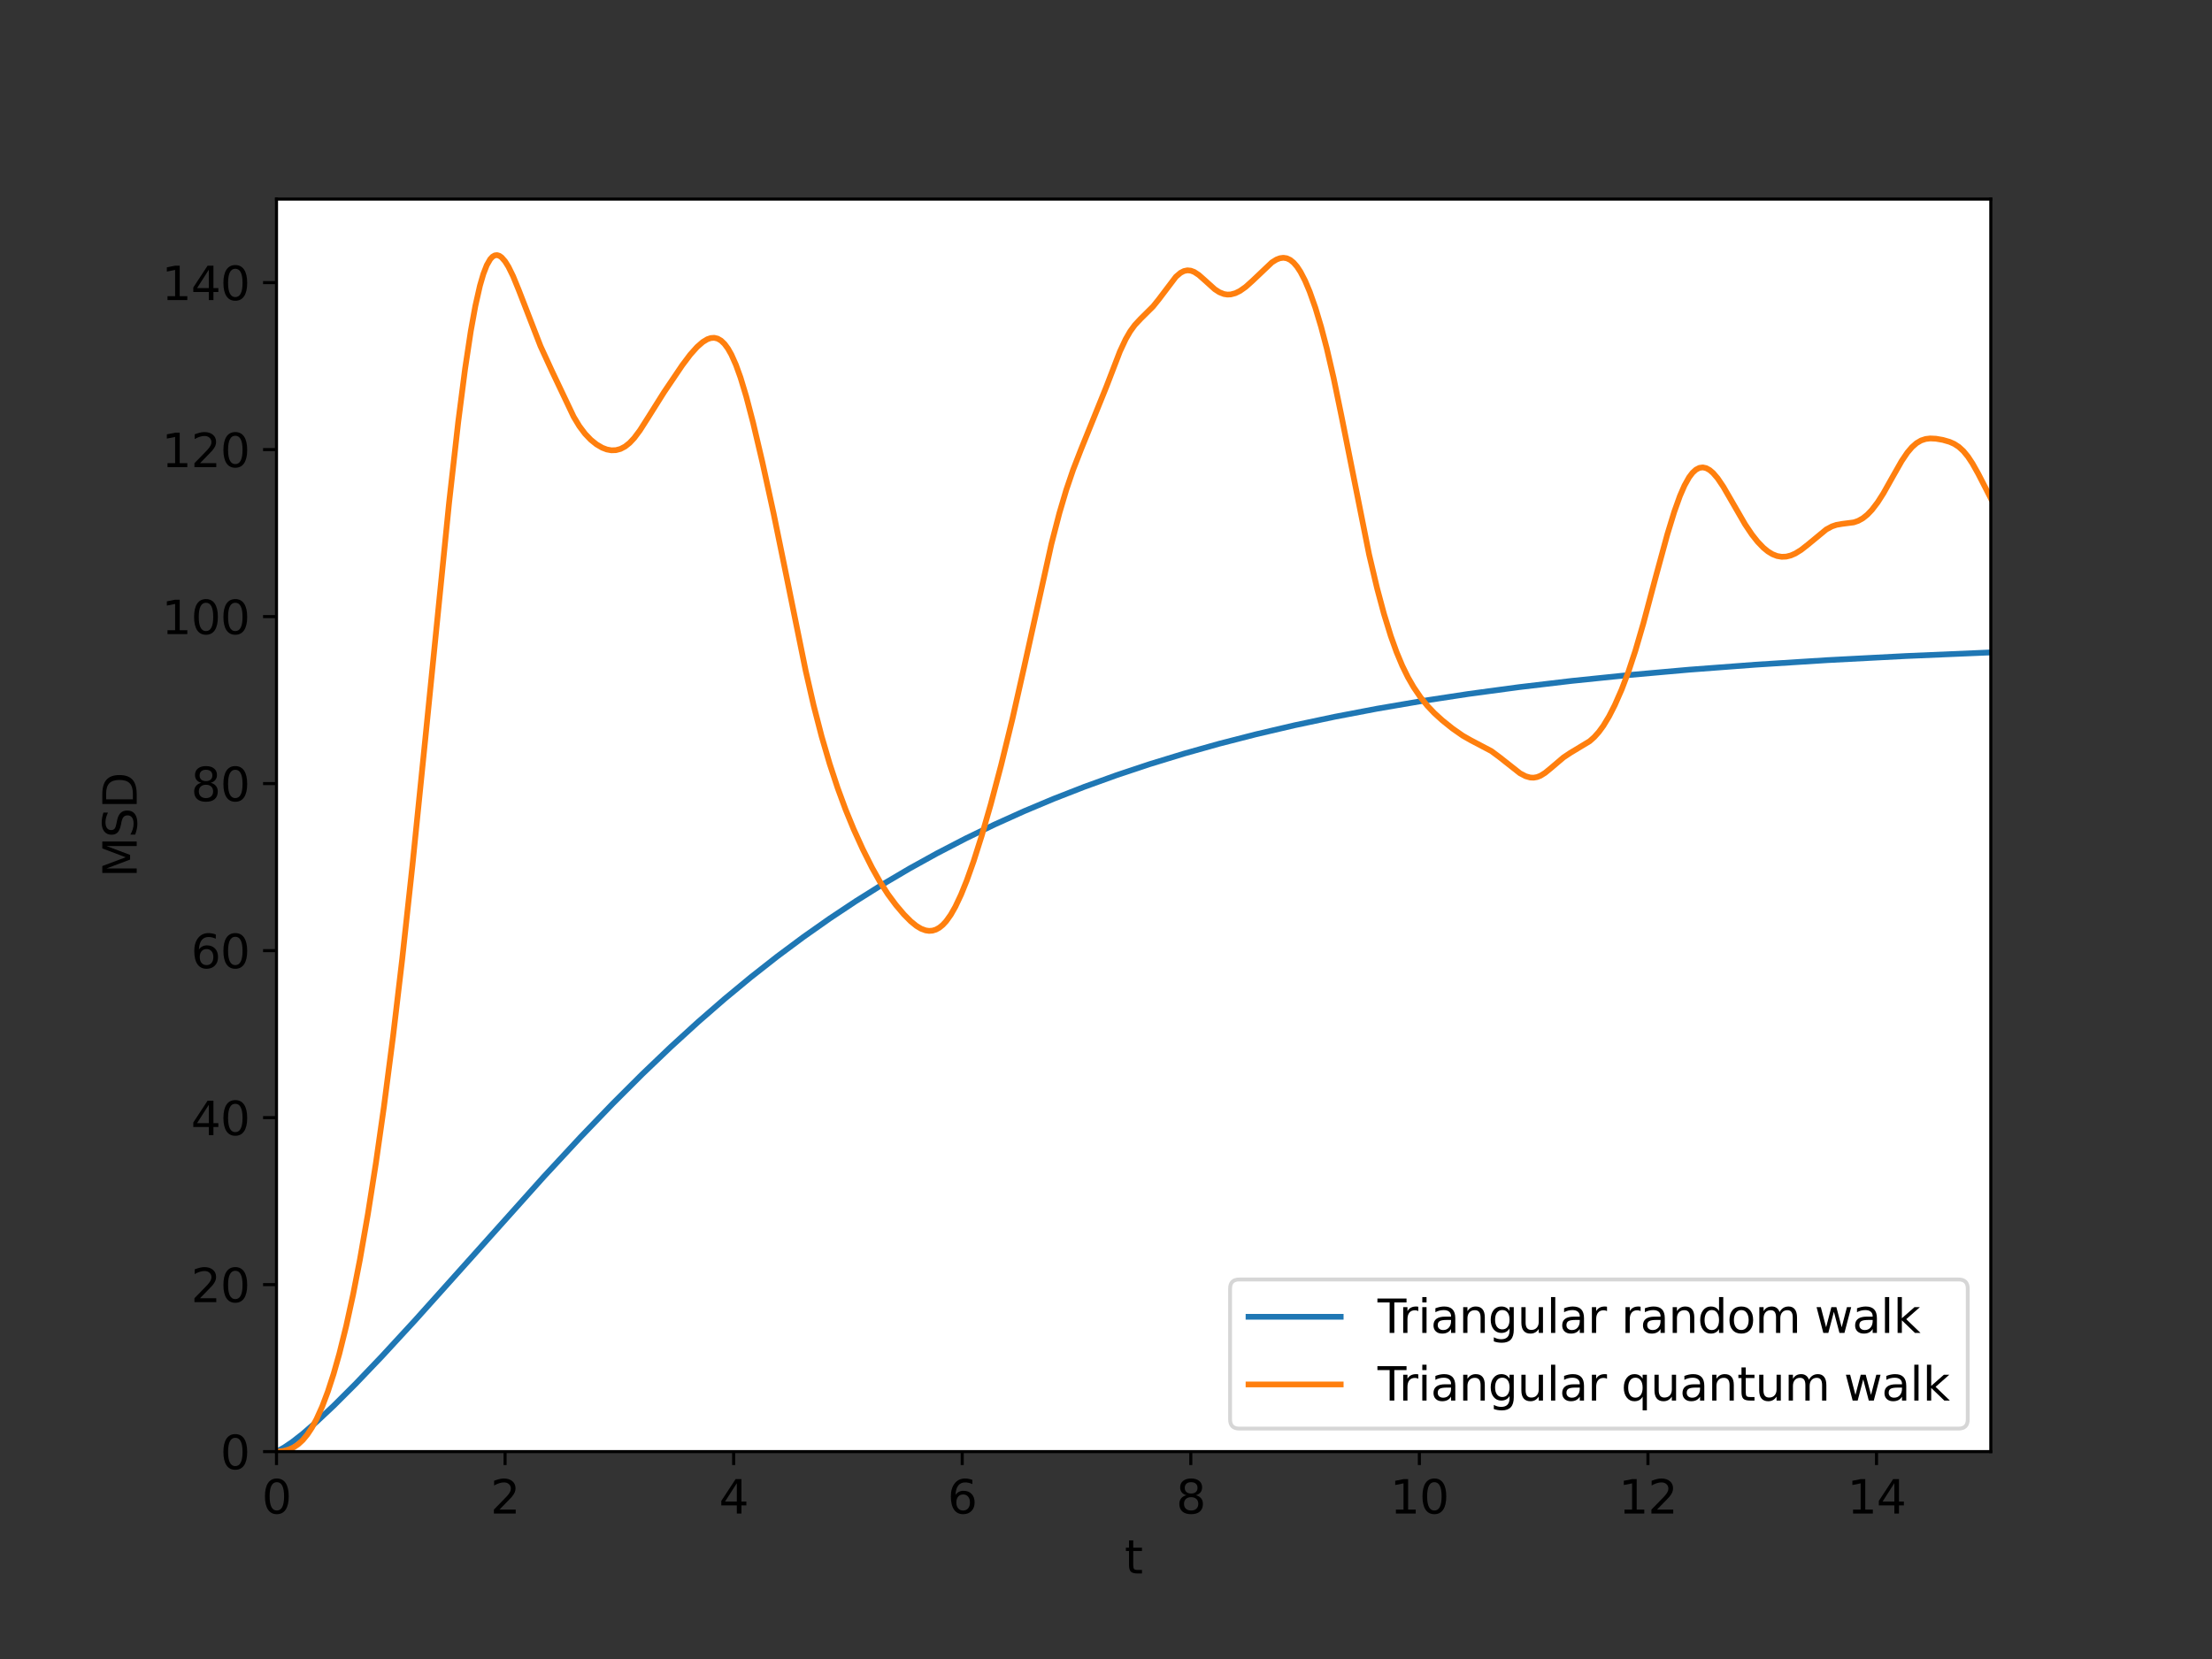 <?xml version="1.0" encoding="utf-8" standalone="no"?>
<!DOCTYPE svg PUBLIC "-//W3C//DTD SVG 1.1//EN"
  "http://www.w3.org/Graphics/SVG/1.1/DTD/svg11.dtd">
<svg xmlns:xlink="http://www.w3.org/1999/xlink" width="576pt" height="432pt" viewBox="0 0 576 432" xmlns="http://www.w3.org/2000/svg" version="1.1">
 <rect x="0" y="0" width="576" height="432" fill="#333333" stroke="none"/>
 <defs>
  <style type="text/css">*{stroke-linejoin: round; stroke-linecap: butt}</style>
 </defs>
 <g id="figure_1">
  <g id="patch_1">
   <path d="M 0 432 
L 576 432 
L 576 0 
L 0 0 
L 0 432 
z
" style="fill: none"/>
  </g>
  <g id="axes_1">
   <g id="patch_2">
    <path d="M 72 378 
L 518.4 378 
L 518.4 51.84 
L 72 51.84 
z
" style="fill: #ffffff"/>
   </g>
   <g id="matplotlib.axis_1">
    <g id="xtick_1">
     <g id="line2d_1">
      <defs>
       <path id="m7ac82a20e7" d="M 0 0 
L 0 3.5 
" style="stroke: #000000; stroke-width: 0.8"/>
      </defs>
      <g>
       <use xlink:href="#m7ac82a20e7" x="72" y="378" style="stroke: #000000; stroke-width: 0.8"/>
      </g>
     </g>
     <g id="text_1">
      <!-- 0 -->
      <g transform="translate(68.183 394.118)scale(0.12 -0.12)">
       <defs>
        <path id="DejaVuSans-30" d="M 2034 4250 
Q 1547 4250 1301 3770 
Q 1056 3291 1056 2328 
Q 1056 1369 1301 889 
Q 1547 409 2034 409 
Q 2525 409 2770 889 
Q 3016 1369 3016 2328 
Q 3016 3291 2770 3770 
Q 2525 4250 2034 4250 
z
M 2034 4750 
Q 2819 4750 3233 4129 
Q 3647 3509 3647 2328 
Q 3647 1150 3233 529 
Q 2819 -91 2034 -91 
Q 1250 -91 836 529 
Q 422 1150 422 2328 
Q 422 3509 836 4129 
Q 1250 4750 2034 4750 
z
" transform="scale(0.016)"/>
       </defs>
       <use xlink:href="#DejaVuSans-30"/>
      </g>
     </g>
    </g>
    <g id="xtick_2">
     <g id="line2d_2">
      <g>
       <use xlink:href="#m7ac82a20e7" x="131.52" y="378" style="stroke: #000000; stroke-width: 0.8"/>
      </g>
     </g>
     <g id="text_2">
      <!-- 2 -->
      <g transform="translate(127.703 394.118)scale(0.12 -0.12)">
       <defs>
        <path id="DejaVuSans-32" d="M 1228 531 
L 3431 531 
L 3431 0 
L 469 0 
L 469 531 
Q 828 903 1448 1529 
Q 2069 2156 2228 2338 
Q 2531 2678 2651 2914 
Q 2772 3150 2772 3378 
Q 2772 3750 2511 3984 
Q 2250 4219 1831 4219 
Q 1534 4219 1204 4116 
Q 875 4013 500 3803 
L 500 4441 
Q 881 4594 1212 4672 
Q 1544 4750 1819 4750 
Q 2544 4750 2975 4387 
Q 3406 4025 3406 3419 
Q 3406 3131 3298 2873 
Q 3191 2616 2906 2266 
Q 2828 2175 2409 1742 
Q 1991 1309 1228 531 
z
" transform="scale(0.016)"/>
       </defs>
       <use xlink:href="#DejaVuSans-32"/>
      </g>
     </g>
    </g>
    <g id="xtick_3">
     <g id="line2d_3">
      <g>
       <use xlink:href="#m7ac82a20e7" x="191.04" y="378" style="stroke: #000000; stroke-width: 0.8"/>
      </g>
     </g>
     <g id="text_3">
      <!-- 4 -->
      <g transform="translate(187.222 394.118)scale(0.12 -0.12)">
       <defs>
        <path id="DejaVuSans-34" d="M 2419 4116 
L 825 1625 
L 2419 1625 
L 2419 4116 
z
M 2253 4666 
L 3047 4666 
L 3047 1625 
L 3713 1625 
L 3713 1100 
L 3047 1100 
L 3047 0 
L 2419 0 
L 2419 1100 
L 313 1100 
L 313 1709 
L 2253 4666 
z
" transform="scale(0.016)"/>
       </defs>
       <use xlink:href="#DejaVuSans-34"/>
      </g>
     </g>
    </g>
    <g id="xtick_4">
     <g id="line2d_4">
      <g>
       <use xlink:href="#m7ac82a20e7" x="250.56" y="378" style="stroke: #000000; stroke-width: 0.8"/>
      </g>
     </g>
     <g id="text_4">
      <!-- 6 -->
      <g transform="translate(246.743 394.118)scale(0.12 -0.12)">
       <defs>
        <path id="DejaVuSans-36" d="M 2113 2584 
Q 1688 2584 1439 2293 
Q 1191 2003 1191 1497 
Q 1191 994 1439 701 
Q 1688 409 2113 409 
Q 2538 409 2786 701 
Q 3034 994 3034 1497 
Q 3034 2003 2786 2293 
Q 2538 2584 2113 2584 
z
M 3366 4563 
L 3366 3988 
Q 3128 4100 2886 4159 
Q 2644 4219 2406 4219 
Q 1781 4219 1451 3797 
Q 1122 3375 1075 2522 
Q 1259 2794 1537 2939 
Q 1816 3084 2150 3084 
Q 2853 3084 3261 2657 
Q 3669 2231 3669 1497 
Q 3669 778 3244 343 
Q 2819 -91 2113 -91 
Q 1303 -91 875 529 
Q 447 1150 447 2328 
Q 447 3434 972 4092 
Q 1497 4750 2381 4750 
Q 2619 4750 2861 4703 
Q 3103 4656 3366 4563 
z
" transform="scale(0.016)"/>
       </defs>
       <use xlink:href="#DejaVuSans-36"/>
      </g>
     </g>
    </g>
    <g id="xtick_5">
     <g id="line2d_5">
      <g>
       <use xlink:href="#m7ac82a20e7" x="310.08" y="378" style="stroke: #000000; stroke-width: 0.8"/>
      </g>
     </g>
     <g id="text_5">
      <!-- 8 -->
      <g transform="translate(306.262 394.118)scale(0.12 -0.12)">
       <defs>
        <path id="DejaVuSans-38" d="M 2034 2216 
Q 1584 2216 1326 1975 
Q 1069 1734 1069 1313 
Q 1069 891 1326 650 
Q 1584 409 2034 409 
Q 2484 409 2743 651 
Q 3003 894 3003 1313 
Q 3003 1734 2745 1975 
Q 2488 2216 2034 2216 
z
M 1403 2484 
Q 997 2584 770 2862 
Q 544 3141 544 3541 
Q 544 4100 942 4425 
Q 1341 4750 2034 4750 
Q 2731 4750 3128 4425 
Q 3525 4100 3525 3541 
Q 3525 3141 3298 2862 
Q 3072 2584 2669 2484 
Q 3125 2378 3379 2068 
Q 3634 1759 3634 1313 
Q 3634 634 3220 271 
Q 2806 -91 2034 -91 
Q 1263 -91 848 271 
Q 434 634 434 1313 
Q 434 1759 690 2068 
Q 947 2378 1403 2484 
z
M 1172 3481 
Q 1172 3119 1398 2916 
Q 1625 2713 2034 2713 
Q 2441 2713 2670 2916 
Q 2900 3119 2900 3481 
Q 2900 3844 2670 4047 
Q 2441 4250 2034 4250 
Q 1625 4250 1398 4047 
Q 1172 3844 1172 3481 
z
" transform="scale(0.016)"/>
       </defs>
       <use xlink:href="#DejaVuSans-38"/>
      </g>
     </g>
    </g>
    <g id="xtick_6">
     <g id="line2d_6">
      <g>
       <use xlink:href="#m7ac82a20e7" x="369.6" y="378" style="stroke: #000000; stroke-width: 0.8"/>
      </g>
     </g>
     <g id="text_6">
      <!-- 10 -->
      <g transform="translate(361.965 394.118)scale(0.12 -0.12)">
       <defs>
        <path id="DejaVuSans-31" d="M 794 531 
L 1825 531 
L 1825 4091 
L 703 3866 
L 703 4441 
L 1819 4666 
L 2450 4666 
L 2450 531 
L 3481 531 
L 3481 0 
L 794 0 
L 794 531 
z
" transform="scale(0.016)"/>
       </defs>
       <use xlink:href="#DejaVuSans-31"/>
       <use xlink:href="#DejaVuSans-30" x="63.623"/>
      </g>
     </g>
    </g>
    <g id="xtick_7">
     <g id="line2d_7">
      <g>
       <use xlink:href="#m7ac82a20e7" x="429.12" y="378" style="stroke: #000000; stroke-width: 0.8"/>
      </g>
     </g>
     <g id="text_7">
      <!-- 12 -->
      <g transform="translate(421.485 394.118)scale(0.12 -0.12)">
       <use xlink:href="#DejaVuSans-31"/>
       <use xlink:href="#DejaVuSans-32" x="63.623"/>
      </g>
     </g>
    </g>
    <g id="xtick_8">
     <g id="line2d_8">
      <g>
       <use xlink:href="#m7ac82a20e7" x="488.64" y="378" style="stroke: #000000; stroke-width: 0.8"/>
      </g>
     </g>
     <g id="text_8">
      <!-- 14 -->
      <g transform="translate(481.005 394.118)scale(0.12 -0.12)">
       <use xlink:href="#DejaVuSans-31"/>
       <use xlink:href="#DejaVuSans-34" x="63.623"/>
      </g>
     </g>
    </g>
    <g id="text_9">
     <!-- t -->
     <g transform="translate(292.848 409.732)scale(0.12 -0.12)">
      <defs>
       <path id="DejaVuSans-74" d="M 1172 4494 
L 1172 3500 
L 2356 3500 
L 2356 3053 
L 1172 3053 
L 1172 1153 
Q 1172 725 1289 603 
Q 1406 481 1766 481 
L 2356 481 
L 2356 0 
L 1766 0 
Q 1100 0 847 248 
Q 594 497 594 1153 
L 594 3053 
L 172 3053 
L 172 3500 
L 594 3500 
L 594 4494 
L 1172 4494 
z
" transform="scale(0.016)"/>
      </defs>
      <use xlink:href="#DejaVuSans-74"/>
     </g>
    </g>
   </g>
   <g id="matplotlib.axis_2">
    <g id="ytick_1">
     <g id="line2d_9">
      <defs>
       <path id="mda171830f2" d="M 0 0 
L -3.5 0 
" style="stroke: #000000; stroke-width: 0.8"/>
      </defs>
      <g>
       <use xlink:href="#mda171830f2" x="72" y="378" style="stroke: #000000; stroke-width: 0.8"/>
      </g>
     </g>
     <g id="text_10">
      <!-- 0 -->
      <g transform="translate(57.365 382.559)scale(0.12 -0.12)">
       <use xlink:href="#DejaVuSans-30"/>
      </g>
     </g>
    </g>
    <g id="ytick_2">
     <g id="line2d_10">
      <g>
       <use xlink:href="#mda171830f2" x="72" y="334.512" style="stroke: #000000; stroke-width: 0.8"/>
      </g>
     </g>
     <g id="text_11">
      <!-- 20 -->
      <g transform="translate(49.73 339.071)scale(0.12 -0.12)">
       <use xlink:href="#DejaVuSans-32"/>
       <use xlink:href="#DejaVuSans-30" x="63.623"/>
      </g>
     </g>
    </g>
    <g id="ytick_3">
     <g id="line2d_11">
      <g>
       <use xlink:href="#mda171830f2" x="72" y="291.024" style="stroke: #000000; stroke-width: 0.8"/>
      </g>
     </g>
     <g id="text_12">
      <!-- 40 -->
      <g transform="translate(49.73 295.583)scale(0.12 -0.12)">
       <use xlink:href="#DejaVuSans-34"/>
       <use xlink:href="#DejaVuSans-30" x="63.623"/>
      </g>
     </g>
    </g>
    <g id="ytick_4">
     <g id="line2d_12">
      <g>
       <use xlink:href="#mda171830f2" x="72" y="247.536" style="stroke: #000000; stroke-width: 0.8"/>
      </g>
     </g>
     <g id="text_13">
      <!-- 60 -->
      <g transform="translate(49.73 252.095)scale(0.12 -0.12)">
       <use xlink:href="#DejaVuSans-36"/>
       <use xlink:href="#DejaVuSans-30" x="63.623"/>
      </g>
     </g>
    </g>
    <g id="ytick_5">
     <g id="line2d_13">
      <g>
       <use xlink:href="#mda171830f2" x="72" y="204.048" style="stroke: #000000; stroke-width: 0.8"/>
      </g>
     </g>
     <g id="text_14">
      <!-- 80 -->
      <g transform="translate(49.73 208.607)scale(0.12 -0.12)">
       <use xlink:href="#DejaVuSans-38"/>
       <use xlink:href="#DejaVuSans-30" x="63.623"/>
      </g>
     </g>
    </g>
    <g id="ytick_6">
     <g id="line2d_14">
      <g>
       <use xlink:href="#mda171830f2" x="72" y="160.56" style="stroke: #000000; stroke-width: 0.8"/>
      </g>
     </g>
     <g id="text_15">
      <!-- 100 -->
      <g transform="translate(42.095 165.119)scale(0.12 -0.12)">
       <use xlink:href="#DejaVuSans-31"/>
       <use xlink:href="#DejaVuSans-30" x="63.623"/>
       <use xlink:href="#DejaVuSans-30" x="127.246"/>
      </g>
     </g>
    </g>
    <g id="ytick_7">
     <g id="line2d_15">
      <g>
       <use xlink:href="#mda171830f2" x="72" y="117.072" style="stroke: #000000; stroke-width: 0.8"/>
      </g>
     </g>
     <g id="text_16">
      <!-- 120 -->
      <g transform="translate(42.095 121.631)scale(0.12 -0.12)">
       <use xlink:href="#DejaVuSans-31"/>
       <use xlink:href="#DejaVuSans-32" x="63.623"/>
       <use xlink:href="#DejaVuSans-30" x="127.246"/>
      </g>
     </g>
    </g>
    <g id="ytick_8">
     <g id="line2d_16">
      <g>
       <use xlink:href="#mda171830f2" x="72" y="73.584" style="stroke: #000000; stroke-width: 0.8"/>
      </g>
     </g>
     <g id="text_17">
      <!-- 140 -->
      <g transform="translate(42.095 78.143)scale(0.12 -0.12)">
       <use xlink:href="#DejaVuSans-31"/>
       <use xlink:href="#DejaVuSans-34" x="63.623"/>
       <use xlink:href="#DejaVuSans-30" x="127.246"/>
      </g>
     </g>
    </g>
    <g id="text_18">
     <!-- MSD -->
     <g transform="translate(35.599 228.526)rotate(-90)scale(0.12 -0.12)">
      <defs>
       <path id="DejaVuSans-4d" d="M 628 4666 
L 1569 4666 
L 2759 1491 
L 3956 4666 
L 4897 4666 
L 4897 0 
L 4281 0 
L 4281 4097 
L 3078 897 
L 2444 897 
L 1241 4097 
L 1241 0 
L 628 0 
L 628 4666 
z
" transform="scale(0.016)"/>
       <path id="DejaVuSans-53" d="M 3425 4513 
L 3425 3897 
Q 3066 4069 2747 4153 
Q 2428 4238 2131 4238 
Q 1616 4238 1336 4038 
Q 1056 3838 1056 3469 
Q 1056 3159 1242 3001 
Q 1428 2844 1947 2747 
L 2328 2669 
Q 3034 2534 3370 2195 
Q 3706 1856 3706 1288 
Q 3706 609 3251 259 
Q 2797 -91 1919 -91 
Q 1588 -91 1214 -16 
Q 841 59 441 206 
L 441 856 
Q 825 641 1194 531 
Q 1563 422 1919 422 
Q 2459 422 2753 634 
Q 3047 847 3047 1241 
Q 3047 1584 2836 1778 
Q 2625 1972 2144 2069 
L 1759 2144 
Q 1053 2284 737 2584 
Q 422 2884 422 3419 
Q 422 4038 858 4394 
Q 1294 4750 2059 4750 
Q 2388 4750 2728 4690 
Q 3069 4631 3425 4513 
z
" transform="scale(0.016)"/>
       <path id="DejaVuSans-44" d="M 1259 4147 
L 1259 519 
L 2022 519 
Q 2988 519 3436 956 
Q 3884 1394 3884 2338 
Q 3884 3275 3436 3711 
Q 2988 4147 2022 4147 
L 1259 4147 
z
M 628 4666 
L 1925 4666 
Q 3281 4666 3915 4102 
Q 4550 3538 4550 2338 
Q 4550 1131 3912 565 
Q 3275 0 1925 0 
L 628 0 
L 628 4666 
z
" transform="scale(0.016)"/>
      </defs>
      <use xlink:href="#DejaVuSans-4d"/>
      <use xlink:href="#DejaVuSans-53" x="86.279"/>
      <use xlink:href="#DejaVuSans-44" x="149.756"/>
     </g>
    </g>
   </g>
   <g id="line2d_17">
    <path d="M 72.298 377.859 
L 74.083 376.861 
L 76.166 375.443 
L 78.845 373.351 
L 82.416 370.252 
L 86.88 366.057 
L 92.534 360.413 
L 99.379 353.252 
L 108.01 343.887 
L 120.211 330.285 
L 141.638 306.373 
L 151.162 296.108 
L 159.494 287.445 
L 167.232 279.718 
L 174.672 272.607 
L 181.814 266.089 
L 188.659 260.136 
L 195.504 254.472 
L 202.349 249.096 
L 209.194 244.004 
L 216.038 239.189 
L 222.883 234.642 
L 229.728 230.355 
L 236.87 226.147 
L 244.013 222.197 
L 251.453 218.344 
L 258.893 214.744 
L 266.63 211.253 
L 274.368 208.004 
L 282.403 204.87 
L 290.736 201.861 
L 299.366 198.985 
L 308.294 196.249 
L 317.52 193.656 
L 327.043 191.211 
L 337.162 188.846 
L 347.578 186.642 
L 358.589 184.541 
L 370.195 182.557 
L 382.397 180.698 
L 395.491 178.935 
L 409.181 177.316 
L 424.061 175.785 
L 439.834 174.387 
L 457.094 173.085 
L 475.843 171.898 
L 496.378 170.825 
L 518.4 169.89 
L 518.4 169.89 
" clip-path="url(#paf0d718b8e)" style="fill: none; stroke: #1f77b4; stroke-width: 1.5; stroke-linecap: square"/>
   </g>
   <g id="line2d_18">
    <path d="M 72.298 377.996 
L 73.786 377.841 
L 75.274 377.436 
L 76.464 376.885 
L 77.654 376.083 
L 78.845 374.985 
L 80.035 373.548 
L 81.226 371.742 
L 82.416 369.549 
L 83.904 366.247 
L 85.392 362.31 
L 86.88 357.726 
L 88.368 352.48 
L 90.154 345.295 
L 91.939 337.133 
L 93.725 327.992 
L 95.808 316.083 
L 97.891 302.822 
L 99.974 288.202 
L 102.355 269.837 
L 104.736 249.735 
L 107.414 225.177 
L 110.688 192.98 
L 116.938 130.94 
L 119.318 109.899 
L 121.104 96.063 
L 122.592 86.222 
L 123.782 79.665 
L 124.973 74.402 
L 125.866 71.343 
L 126.758 69.047 
L 127.651 67.493 
L 128.246 66.849 
L 128.842 66.5 
L 129.437 66.427 
L 130.032 66.61 
L 130.627 67.029 
L 131.52 68.051 
L 132.413 69.485 
L 133.603 71.913 
L 135.091 75.544 
L 140.746 90.131 
L 143.722 96.612 
L 149.376 108.514 
L 150.864 110.978 
L 152.352 112.962 
L 153.84 114.516 
L 155.328 115.713 
L 156.816 116.586 
L 158.006 117.041 
L 159.197 117.259 
L 160.387 117.22 
L 161.578 116.901 
L 162.768 116.277 
L 163.958 115.33 
L 165.149 114.058 
L 166.637 112.065 
L 168.72 108.794 
L 172.886 102.164 
L 177.648 95.118 
L 179.731 92.35 
L 181.517 90.35 
L 183.005 89.053 
L 184.195 88.334 
L 185.088 88.029 
L 185.981 87.964 
L 186.874 88.175 
L 187.766 88.693 
L 188.659 89.547 
L 189.552 90.756 
L 190.445 92.331 
L 191.635 95.004 
L 192.826 98.306 
L 194.314 103.225 
L 196.099 110.05 
L 198.48 120.156 
L 201.456 133.747 
L 204.73 149.74 
L 209.789 174.614 
L 211.872 183.706 
L 213.955 191.766 
L 216.038 198.872 
L 218.122 205.192 
L 220.205 210.848 
L 222.288 215.917 
L 224.669 221.143 
L 227.05 225.889 
L 229.133 229.609 
L 231.216 232.854 
L 233.299 235.665 
L 235.382 238.121 
L 237.168 239.92 
L 238.656 241.125 
L 239.846 241.835 
L 241.037 242.274 
L 241.93 242.401 
L 242.822 242.336 
L 243.715 242.063 
L 244.608 241.568 
L 245.501 240.838 
L 246.394 239.868 
L 247.584 238.196 
L 248.774 236.106 
L 250.262 232.949 
L 251.75 229.261 
L 253.536 224.236 
L 255.619 217.675 
L 258 209.405 
L 260.678 199.288 
L 263.654 187.112 
L 266.63 173.93 
L 273.773 141.691 
L 275.856 133.64 
L 277.642 127.605 
L 279.427 122.354 
L 281.51 116.989 
L 288.058 100.803 
L 291.629 91.518 
L 293.117 88.333 
L 294.307 86.276 
L 295.498 84.644 
L 296.986 83.046 
L 300.259 79.798 
L 301.747 77.948 
L 306.211 72.058 
L 307.402 71.046 
L 308.294 70.582 
L 309.187 70.393 
L 310.08 70.478 
L 310.973 70.816 
L 312.163 71.595 
L 313.651 72.91 
L 316.33 75.325 
L 317.52 76.095 
L 318.71 76.566 
L 319.603 76.706 
L 320.496 76.666 
L 321.686 76.35 
L 322.877 75.765 
L 324.365 74.719 
L 326.15 73.12 
L 331.21 68.316 
L 332.4 67.581 
L 333.293 67.241 
L 334.186 67.122 
L 335.078 67.258 
L 335.971 67.678 
L 336.864 68.402 
L 337.757 69.442 
L 338.65 70.8 
L 339.84 73.096 
L 341.03 75.918 
L 342.518 80.135 
L 344.006 85.081 
L 345.494 90.745 
L 347.28 98.468 
L 349.363 108.572 
L 356.506 144.372 
L 358.589 153.17 
L 360.374 159.829 
L 362.16 165.62 
L 363.648 169.769 
L 365.136 173.331 
L 366.624 176.364 
L 368.112 178.949 
L 369.898 181.573 
L 371.683 183.781 
L 373.469 185.664 
L 375.552 187.561 
L 378.23 189.707 
L 380.909 191.576 
L 382.992 192.76 
L 388.349 195.579 
L 390.432 197.125 
L 395.789 201.346 
L 397.277 202.128 
L 398.467 202.465 
L 399.36 202.506 
L 400.253 202.349 
L 401.146 201.996 
L 402.336 201.257 
L 403.824 200.041 
L 407.098 197.256 
L 408.883 196.062 
L 413.942 193.01 
L 415.133 191.951 
L 416.323 190.623 
L 417.514 188.995 
L 419.002 186.528 
L 420.49 183.61 
L 422.275 179.547 
L 424.061 174.85 
L 425.846 169.456 
L 427.93 162.316 
L 431.203 150.042 
L 434.179 139.129 
L 435.965 133.298 
L 437.453 129.143 
L 438.643 126.415 
L 439.834 124.289 
L 440.726 123.113 
L 441.619 122.297 
L 442.512 121.833 
L 443.405 121.709 
L 444.298 121.904 
L 445.19 122.397 
L 446.083 123.162 
L 447.274 124.552 
L 448.762 126.757 
L 450.845 130.355 
L 454.416 136.537 
L 456.202 139.191 
L 457.69 141.075 
L 459.178 142.621 
L 460.368 143.594 
L 461.558 144.318 
L 462.749 144.784 
L 463.939 144.99 
L 465.13 144.939 
L 466.32 144.643 
L 467.51 144.122 
L 468.998 143.201 
L 470.784 141.802 
L 475.546 137.875 
L 477.034 137.071 
L 478.224 136.669 
L 479.712 136.413 
L 482.688 136.031 
L 483.878 135.628 
L 485.069 134.965 
L 486.259 134.011 
L 487.45 132.762 
L 488.938 130.81 
L 490.426 128.478 
L 492.806 124.24 
L 495.187 120.053 
L 496.675 117.848 
L 497.866 116.444 
L 499.056 115.396 
L 500.246 114.697 
L 501.437 114.309 
L 502.627 114.169 
L 504.115 114.24 
L 505.901 114.548 
L 507.686 115.062 
L 508.877 115.592 
L 510.067 116.363 
L 511.258 117.451 
L 512.448 118.901 
L 513.638 120.705 
L 515.126 123.357 
L 518.4 129.742 
L 518.4 129.742 
" clip-path="url(#paf0d718b8e)" style="fill: none; stroke: #ff7f0e; stroke-width: 1.5; stroke-linecap: square"/>
   </g>
   <g id="patch_3">
    <path d="M 72 378 
L 72 51.84 
" style="fill: none; stroke: #000000; stroke-width: 0.8; stroke-linejoin: miter; stroke-linecap: square"/>
   </g>
   <g id="patch_4">
    <path d="M 518.4 378 
L 518.4 51.84 
" style="fill: none; stroke: #000000; stroke-width: 0.8; stroke-linejoin: miter; stroke-linecap: square"/>
   </g>
   <g id="patch_5">
    <path d="M 72 378 
L 518.4 378 
" style="fill: none; stroke: #000000; stroke-width: 0.8; stroke-linejoin: miter; stroke-linecap: square"/>
   </g>
   <g id="patch_6">
    <path d="M 72 51.84 
L 518.4 51.84 
" style="fill: none; stroke: #000000; stroke-width: 0.8; stroke-linejoin: miter; stroke-linecap: square"/>
   </g>
   <g id="legend_1">
    <g id="patch_7">
     <path d="M 322.714 372 
L 510 372 
Q 512.4 372 512.4 369.6 
L 512.4 335.572 
Q 512.4 333.173 510 333.173 
L 322.714 333.173 
Q 320.314 333.173 320.314 335.572 
L 320.314 369.6 
Q 320.314 372 322.714 372 
z
" style="fill: #ffffff; opacity: 0.8; stroke: #cccccc; stroke-linejoin: miter"/>
    </g>
    <g id="line2d_19">
     <path d="M 325.114 342.891 
L 337.114 342.891 
L 349.114 342.891 
" style="fill: none; stroke: #1f77b4; stroke-width: 1.5; stroke-linecap: square"/>
    </g>
    <g id="text_19">
     <!-- Triangular random walk -->
     <g transform="translate(358.714 347.091)scale(0.12 -0.12)">
      <defs>
       <path id="DejaVuSans-54" d="M -19 4666 
L 3928 4666 
L 3928 4134 
L 2272 4134 
L 2272 0 
L 1638 0 
L 1638 4134 
L -19 4134 
L -19 4666 
z
" transform="scale(0.016)"/>
       <path id="DejaVuSans-72" d="M 2631 2963 
Q 2534 3019 2420 3045 
Q 2306 3072 2169 3072 
Q 1681 3072 1420 2755 
Q 1159 2438 1159 1844 
L 1159 0 
L 581 0 
L 581 3500 
L 1159 3500 
L 1159 2956 
Q 1341 3275 1631 3429 
Q 1922 3584 2338 3584 
Q 2397 3584 2469 3576 
Q 2541 3569 2628 3553 
L 2631 2963 
z
" transform="scale(0.016)"/>
       <path id="DejaVuSans-69" d="M 603 3500 
L 1178 3500 
L 1178 0 
L 603 0 
L 603 3500 
z
M 603 4863 
L 1178 4863 
L 1178 4134 
L 603 4134 
L 603 4863 
z
" transform="scale(0.016)"/>
       <path id="DejaVuSans-61" d="M 2194 1759 
Q 1497 1759 1228 1600 
Q 959 1441 959 1056 
Q 959 750 1161 570 
Q 1363 391 1709 391 
Q 2188 391 2477 730 
Q 2766 1069 2766 1631 
L 2766 1759 
L 2194 1759 
z
M 3341 1997 
L 3341 0 
L 2766 0 
L 2766 531 
Q 2569 213 2275 61 
Q 1981 -91 1556 -91 
Q 1019 -91 701 211 
Q 384 513 384 1019 
Q 384 1609 779 1909 
Q 1175 2209 1959 2209 
L 2766 2209 
L 2766 2266 
Q 2766 2663 2505 2880 
Q 2244 3097 1772 3097 
Q 1472 3097 1187 3025 
Q 903 2953 641 2809 
L 641 3341 
Q 956 3463 1253 3523 
Q 1550 3584 1831 3584 
Q 2591 3584 2966 3190 
Q 3341 2797 3341 1997 
z
" transform="scale(0.016)"/>
       <path id="DejaVuSans-6e" d="M 3513 2113 
L 3513 0 
L 2938 0 
L 2938 2094 
Q 2938 2591 2744 2837 
Q 2550 3084 2163 3084 
Q 1697 3084 1428 2787 
Q 1159 2491 1159 1978 
L 1159 0 
L 581 0 
L 581 3500 
L 1159 3500 
L 1159 2956 
Q 1366 3272 1645 3428 
Q 1925 3584 2291 3584 
Q 2894 3584 3203 3211 
Q 3513 2838 3513 2113 
z
" transform="scale(0.016)"/>
       <path id="DejaVuSans-67" d="M 2906 1791 
Q 2906 2416 2648 2759 
Q 2391 3103 1925 3103 
Q 1463 3103 1205 2759 
Q 947 2416 947 1791 
Q 947 1169 1205 825 
Q 1463 481 1925 481 
Q 2391 481 2648 825 
Q 2906 1169 2906 1791 
z
M 3481 434 
Q 3481 -459 3084 -895 
Q 2688 -1331 1869 -1331 
Q 1566 -1331 1297 -1286 
Q 1028 -1241 775 -1147 
L 775 -588 
Q 1028 -725 1275 -790 
Q 1522 -856 1778 -856 
Q 2344 -856 2625 -561 
Q 2906 -266 2906 331 
L 2906 616 
Q 2728 306 2450 153 
Q 2172 0 1784 0 
Q 1141 0 747 490 
Q 353 981 353 1791 
Q 353 2603 747 3093 
Q 1141 3584 1784 3584 
Q 2172 3584 2450 3431 
Q 2728 3278 2906 2969 
L 2906 3500 
L 3481 3500 
L 3481 434 
z
" transform="scale(0.016)"/>
       <path id="DejaVuSans-75" d="M 544 1381 
L 544 3500 
L 1119 3500 
L 1119 1403 
Q 1119 906 1312 657 
Q 1506 409 1894 409 
Q 2359 409 2629 706 
Q 2900 1003 2900 1516 
L 2900 3500 
L 3475 3500 
L 3475 0 
L 2900 0 
L 2900 538 
Q 2691 219 2414 64 
Q 2138 -91 1772 -91 
Q 1169 -91 856 284 
Q 544 659 544 1381 
z
M 1991 3584 
L 1991 3584 
z
" transform="scale(0.016)"/>
       <path id="DejaVuSans-6c" d="M 603 4863 
L 1178 4863 
L 1178 0 
L 603 0 
L 603 4863 
z
" transform="scale(0.016)"/>
       <path id="DejaVuSans-20" transform="scale(0.016)"/>
       <path id="DejaVuSans-64" d="M 2906 2969 
L 2906 4863 
L 3481 4863 
L 3481 0 
L 2906 0 
L 2906 525 
Q 2725 213 2448 61 
Q 2172 -91 1784 -91 
Q 1150 -91 751 415 
Q 353 922 353 1747 
Q 353 2572 751 3078 
Q 1150 3584 1784 3584 
Q 2172 3584 2448 3432 
Q 2725 3281 2906 2969 
z
M 947 1747 
Q 947 1113 1208 752 
Q 1469 391 1925 391 
Q 2381 391 2643 752 
Q 2906 1113 2906 1747 
Q 2906 2381 2643 2742 
Q 2381 3103 1925 3103 
Q 1469 3103 1208 2742 
Q 947 2381 947 1747 
z
" transform="scale(0.016)"/>
       <path id="DejaVuSans-6f" d="M 1959 3097 
Q 1497 3097 1228 2736 
Q 959 2375 959 1747 
Q 959 1119 1226 758 
Q 1494 397 1959 397 
Q 2419 397 2687 759 
Q 2956 1122 2956 1747 
Q 2956 2369 2687 2733 
Q 2419 3097 1959 3097 
z
M 1959 3584 
Q 2709 3584 3137 3096 
Q 3566 2609 3566 1747 
Q 3566 888 3137 398 
Q 2709 -91 1959 -91 
Q 1206 -91 779 398 
Q 353 888 353 1747 
Q 353 2609 779 3096 
Q 1206 3584 1959 3584 
z
" transform="scale(0.016)"/>
       <path id="DejaVuSans-6d" d="M 3328 2828 
Q 3544 3216 3844 3400 
Q 4144 3584 4550 3584 
Q 5097 3584 5394 3201 
Q 5691 2819 5691 2113 
L 5691 0 
L 5113 0 
L 5113 2094 
Q 5113 2597 4934 2840 
Q 4756 3084 4391 3084 
Q 3944 3084 3684 2787 
Q 3425 2491 3425 1978 
L 3425 0 
L 2847 0 
L 2847 2094 
Q 2847 2600 2669 2842 
Q 2491 3084 2119 3084 
Q 1678 3084 1418 2786 
Q 1159 2488 1159 1978 
L 1159 0 
L 581 0 
L 581 3500 
L 1159 3500 
L 1159 2956 
Q 1356 3278 1631 3431 
Q 1906 3584 2284 3584 
Q 2666 3584 2933 3390 
Q 3200 3197 3328 2828 
z
" transform="scale(0.016)"/>
       <path id="DejaVuSans-77" d="M 269 3500 
L 844 3500 
L 1563 769 
L 2278 3500 
L 2956 3500 
L 3675 769 
L 4391 3500 
L 4966 3500 
L 4050 0 
L 3372 0 
L 2619 2869 
L 1863 0 
L 1184 0 
L 269 3500 
z
" transform="scale(0.016)"/>
       <path id="DejaVuSans-6b" d="M 581 4863 
L 1159 4863 
L 1159 1991 
L 2875 3500 
L 3609 3500 
L 1753 1863 
L 3688 0 
L 2938 0 
L 1159 1709 
L 1159 0 
L 581 0 
L 581 4863 
z
" transform="scale(0.016)"/>
      </defs>
      <use xlink:href="#DejaVuSans-54"/>
      <use xlink:href="#DejaVuSans-72" x="46.334"/>
      <use xlink:href="#DejaVuSans-69" x="87.447"/>
      <use xlink:href="#DejaVuSans-61" x="115.23"/>
      <use xlink:href="#DejaVuSans-6e" x="176.51"/>
      <use xlink:href="#DejaVuSans-67" x="239.889"/>
      <use xlink:href="#DejaVuSans-75" x="303.365"/>
      <use xlink:href="#DejaVuSans-6c" x="366.744"/>
      <use xlink:href="#DejaVuSans-61" x="394.527"/>
      <use xlink:href="#DejaVuSans-72" x="455.807"/>
      <use xlink:href="#DejaVuSans-20" x="496.92"/>
      <use xlink:href="#DejaVuSans-72" x="528.707"/>
      <use xlink:href="#DejaVuSans-61" x="569.82"/>
      <use xlink:href="#DejaVuSans-6e" x="631.1"/>
      <use xlink:href="#DejaVuSans-64" x="694.479"/>
      <use xlink:href="#DejaVuSans-6f" x="757.955"/>
      <use xlink:href="#DejaVuSans-6d" x="819.137"/>
      <use xlink:href="#DejaVuSans-20" x="916.549"/>
      <use xlink:href="#DejaVuSans-77" x="948.336"/>
      <use xlink:href="#DejaVuSans-61" x="1030.123"/>
      <use xlink:href="#DejaVuSans-6c" x="1091.402"/>
      <use xlink:href="#DejaVuSans-6b" x="1119.186"/>
     </g>
    </g>
    <g id="line2d_20">
     <path d="M 325.114 360.504 
L 337.114 360.504 
L 349.114 360.504 
" style="fill: none; stroke: #ff7f0e; stroke-width: 1.5; stroke-linecap: square"/>
    </g>
    <g id="text_20">
     <!-- Triangular quantum walk -->
     <g transform="translate(358.714 364.704)scale(0.12 -0.12)">
      <defs>
       <path id="DejaVuSans-71" d="M 947 1747 
Q 947 1113 1208 752 
Q 1469 391 1925 391 
Q 2381 391 2643 752 
Q 2906 1113 2906 1747 
Q 2906 2381 2643 2742 
Q 2381 3103 1925 3103 
Q 1469 3103 1208 2742 
Q 947 2381 947 1747 
z
M 2906 525 
Q 2725 213 2448 61 
Q 2172 -91 1784 -91 
Q 1150 -91 751 415 
Q 353 922 353 1747 
Q 353 2572 751 3078 
Q 1150 3584 1784 3584 
Q 2172 3584 2448 3432 
Q 2725 3281 2906 2969 
L 2906 3500 
L 3481 3500 
L 3481 -1331 
L 2906 -1331 
L 2906 525 
z
" transform="scale(0.016)"/>
      </defs>
      <use xlink:href="#DejaVuSans-54"/>
      <use xlink:href="#DejaVuSans-72" x="46.334"/>
      <use xlink:href="#DejaVuSans-69" x="87.447"/>
      <use xlink:href="#DejaVuSans-61" x="115.23"/>
      <use xlink:href="#DejaVuSans-6e" x="176.51"/>
      <use xlink:href="#DejaVuSans-67" x="239.889"/>
      <use xlink:href="#DejaVuSans-75" x="303.365"/>
      <use xlink:href="#DejaVuSans-6c" x="366.744"/>
      <use xlink:href="#DejaVuSans-61" x="394.527"/>
      <use xlink:href="#DejaVuSans-72" x="455.807"/>
      <use xlink:href="#DejaVuSans-20" x="496.92"/>
      <use xlink:href="#DejaVuSans-71" x="528.707"/>
      <use xlink:href="#DejaVuSans-75" x="592.184"/>
      <use xlink:href="#DejaVuSans-61" x="655.562"/>
      <use xlink:href="#DejaVuSans-6e" x="716.842"/>
      <use xlink:href="#DejaVuSans-74" x="780.221"/>
      <use xlink:href="#DejaVuSans-75" x="819.43"/>
      <use xlink:href="#DejaVuSans-6d" x="882.809"/>
      <use xlink:href="#DejaVuSans-20" x="980.221"/>
      <use xlink:href="#DejaVuSans-77" x="1012.008"/>
      <use xlink:href="#DejaVuSans-61" x="1093.795"/>
      <use xlink:href="#DejaVuSans-6c" x="1155.074"/>
      <use xlink:href="#DejaVuSans-6b" x="1182.857"/>
     </g>
    </g>
   </g>
  </g>
 </g>
 <defs>
  <clipPath id="paf0d718b8e">
   <rect x="72" y="51.84" width="446.4" height="326.16"/>
  </clipPath>
 </defs>
</svg>
